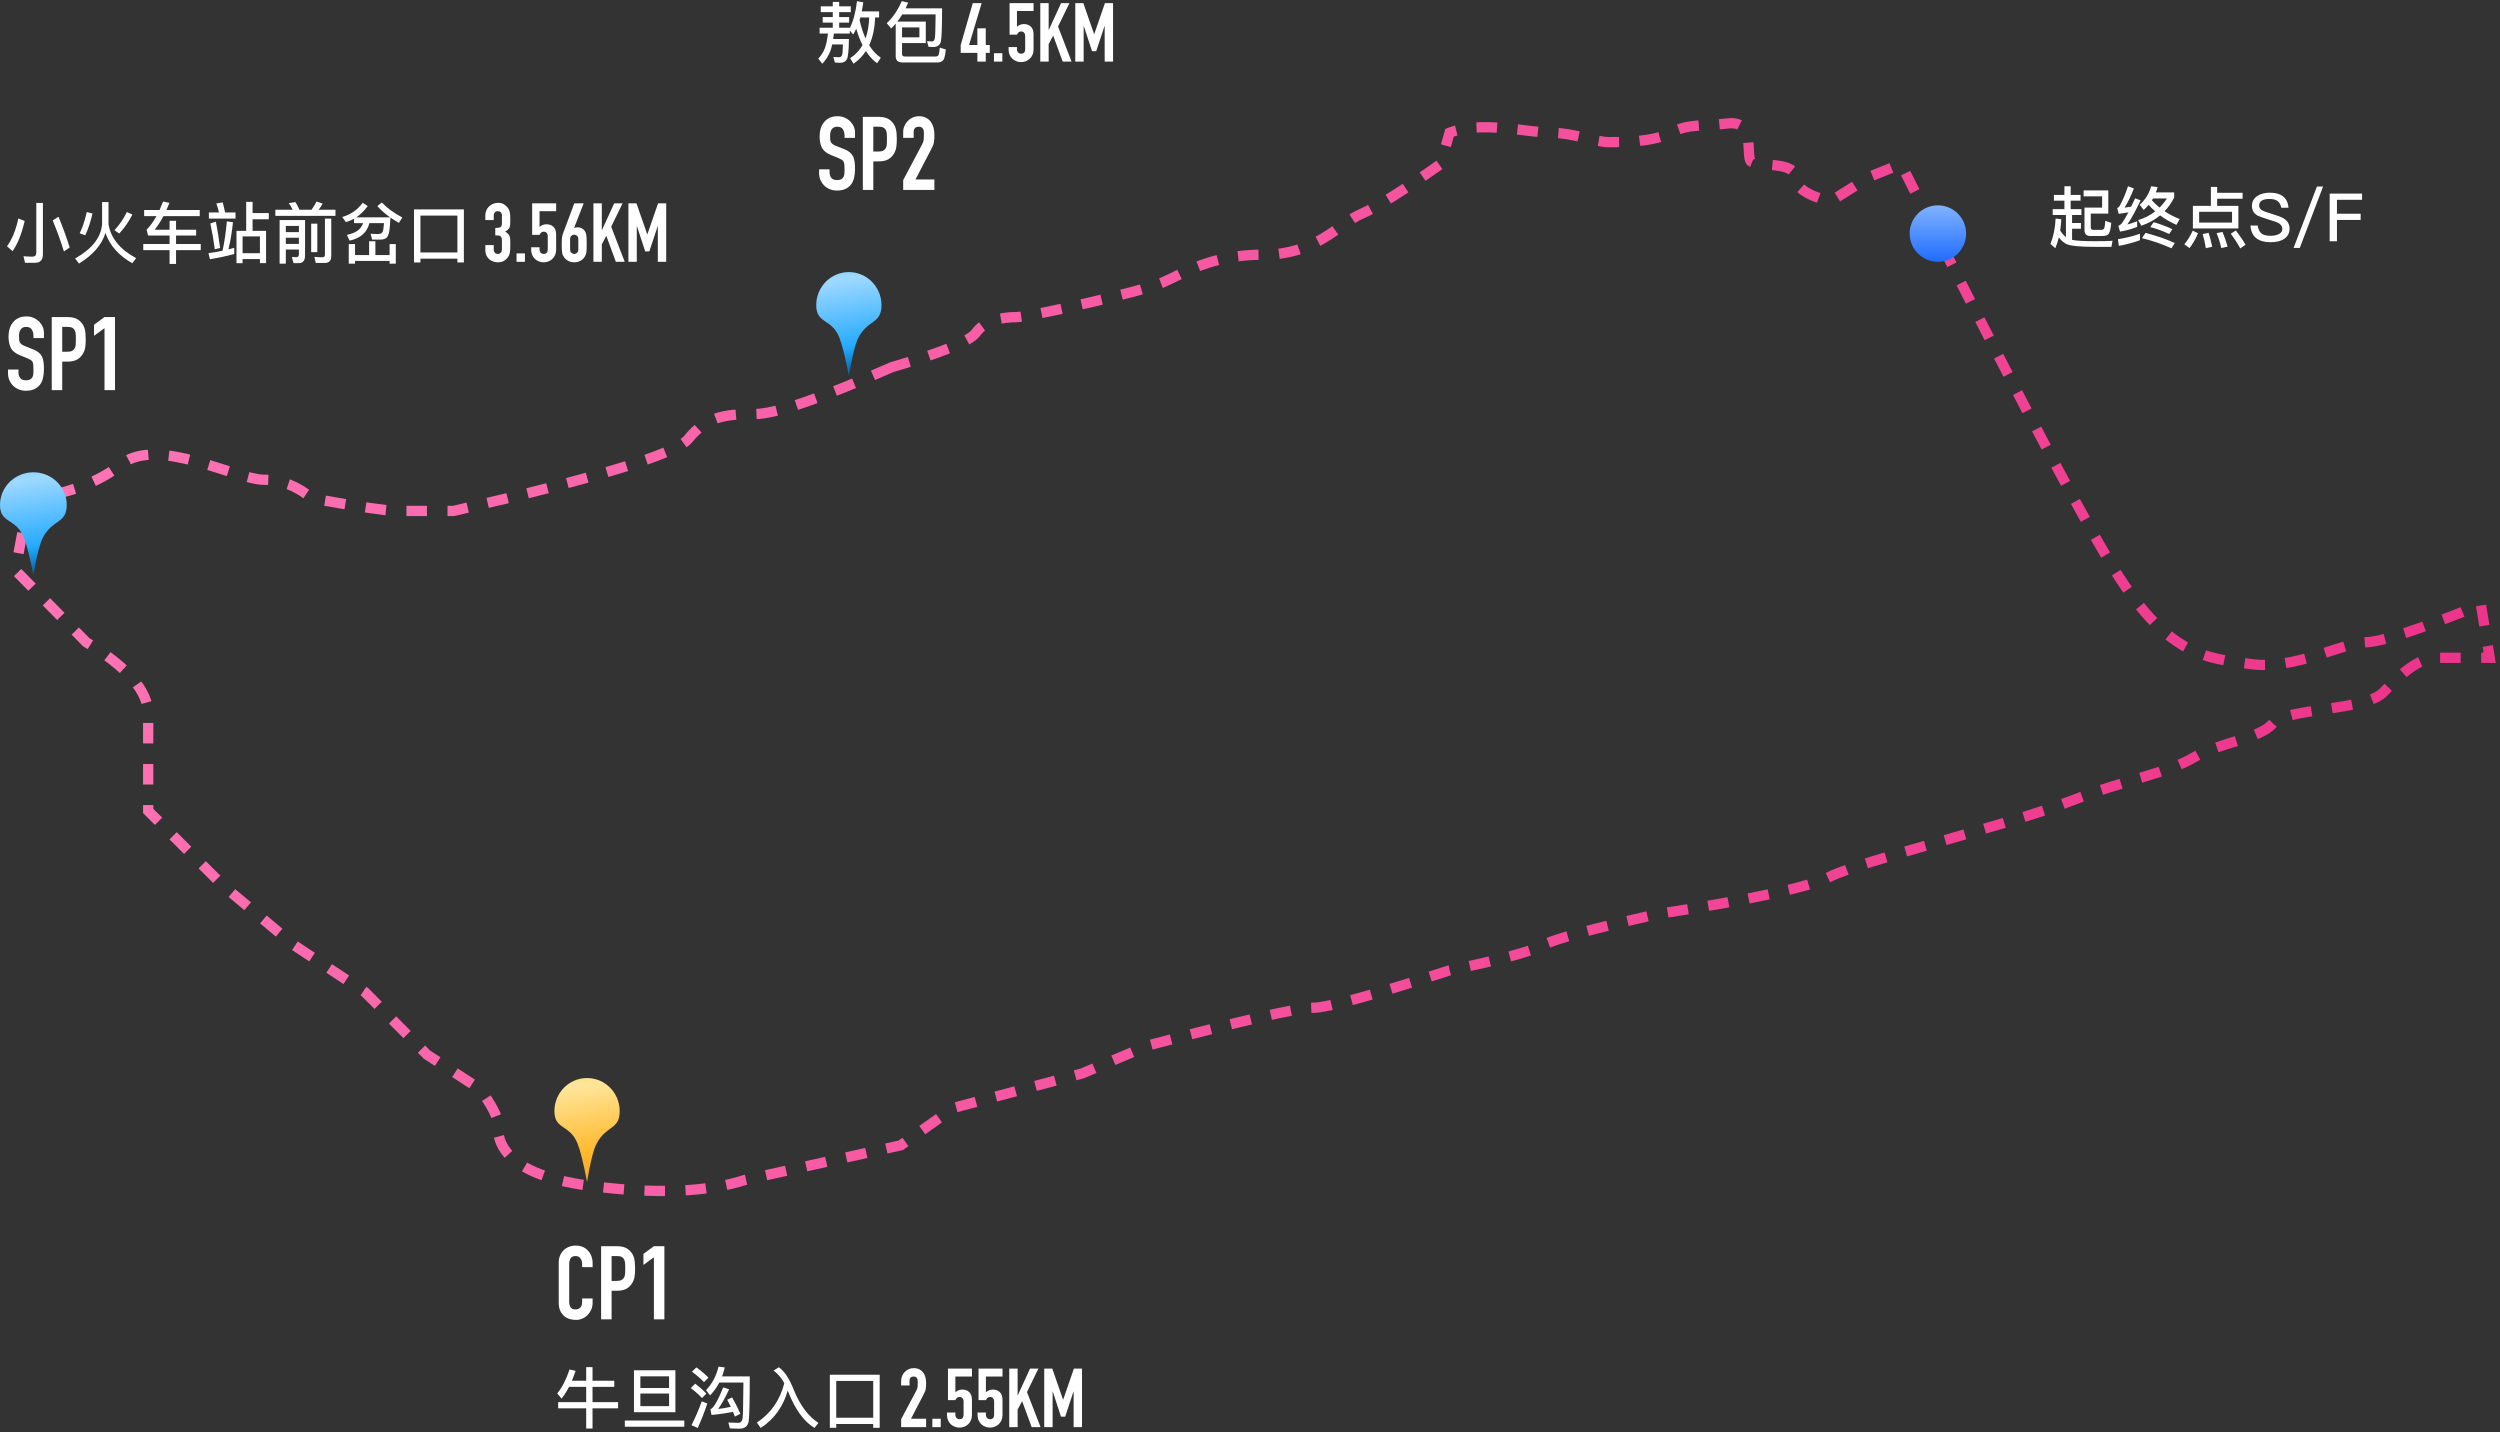 <?xml version="1.0" encoding="UTF-8"?>
<svg width="487px" height="279px" viewBox="0 0 487 279" version="1.1" xmlns="http://www.w3.org/2000/svg" xmlns:xlink="http://www.w3.org/1999/xlink">
    <rect x="0" y="0" width="487" height="279" fill="#333333" stroke="none"/>
    <!-- Generator: Sketch 49.3 (51167) - http://www.bohemiancoding.com/sketch -->
    <title>Group 7</title>
    <desc>Created with Sketch.</desc>
    <defs>
        <linearGradient x1="2.979%" y1="37.561%" x2="100%" y2="50%" id="linearGradient-1">
            <stop stop-color="#FE74B4" offset="0%"></stop>
            <stop stop-color="#EC3389" offset="100%"></stop>
        </linearGradient>
        <linearGradient x1="50%" y1="0%" x2="50%" y2="100%" id="linearGradient-2">
            <stop stop-color="#81B2FF" offset="0%"></stop>
            <stop stop-color="#1F6DFF" offset="100%"></stop>
        </linearGradient>
        <linearGradient x1="38.714%" y1="-10.064%" x2="50%" y2="100%" id="linearGradient-3">
            <stop stop-color="#7ECDFF" offset="0%"></stop>
            <stop stop-color="#9ED9FF" offset="15.407%"></stop>
            <stop stop-color="#25AAFF" offset="75.257%"></stop>
            <stop stop-color="#00609E" offset="100%"></stop>
        </linearGradient>
        <linearGradient x1="38.714%" y1="-10.064%" x2="50%" y2="100%" id="linearGradient-4">
            <stop stop-color="#F9D65F" offset="0%"></stop>
            <stop stop-color="#FFE69B" offset="15.407%"></stop>
            <stop stop-color="#FFB82B" offset="75.257%"></stop>
            <stop stop-color="#F1AD31" offset="100%"></stop>
        </linearGradient>
    </defs>
    <g id="Page-1" stroke="none" stroke-width="1" fill="none" fill-rule="evenodd">
        <g id="Artboard-Copy-6" transform="translate(-670, -1279)">
            <g id="Group-7" transform="translate(670, 1276)">
                <path d="M173.726,74.524 C159.93,80.612 151.02,83.656 146.996,83.656 C140.961,83.656 137.512,84.265 134.063,88.526 C131.763,91.367 116.53,96.035 88.363,102.528 C82.615,102.528 78.878,102.528 77.154,102.528 C75.429,102.528 69.968,101.717 60.771,100.093 C57.897,97.658 54.735,96.441 51.286,96.441 C46.113,96.441 30.592,87.918 23.694,93.397 C19.095,97.049 13.06,99.282 5.587,100.093 L3,114.095 L16.796,128.097 C24.844,132.968 28.868,137.635 28.868,142.099 C28.868,146.564 28.868,152.855 28.868,160.972 L43.526,175.583 L57.322,187.149 L71.118,196.281 L83.19,208.457 L93.537,215.154 C95.836,218.4 96.986,220.633 96.986,221.85 C96.986,223.677 96.123,231.591 115.093,234.026 C127.739,235.649 137.799,235.244 145.272,232.808 L175.451,226.112 L185.798,218.806 L210.803,212.11 L223.737,206.631 C242.132,201.76 252.766,199.325 255.64,199.325 C258.515,199.325 267.425,196.89 282.37,192.02 C292.143,189.99 298.178,188.367 300.478,187.149 C302.777,185.932 310.25,183.903 322.896,181.062 C341.291,178.221 352.5,175.786 356.524,173.756 C362.56,170.712 391.877,163.529 403.086,159.145 C414.295,154.762 422.055,153.666 427.229,150.622 C432.403,147.578 440.163,146.97 442.75,143.926 C445.336,140.882 460.857,141.491 464.306,137.838 C467.755,134.185 471.204,131.141 474.653,131.141 C476.952,131.141 480.401,131.141 485,131.141 L483.275,120.792 C471.204,125.662 463.731,128.097 460.857,128.097 C456.546,128.097 447.061,133.576 438.438,132.359 C429.816,131.141 422.055,131.141 410.846,112.269 C403.373,99.687 389.865,73.915 370.32,34.953 L364.284,37.388 L356.524,42.259 C351.925,41.041 349.626,39.418 349.626,37.388 C349.626,34.344 341.866,35.562 341.004,34.344 C340.141,33.127 341.866,26.43 336.692,27.039 C331.519,27.648 328.932,27.039 325.483,28.865 C322.034,30.692 315.998,30.692 313.411,30.692 C310.825,30.692 306.513,28.865 302.202,28.865 C297.891,28.865 288.406,26.43 282.37,28.865 L280.646,34.953 C273.173,40.229 267.999,43.476 265.125,44.694 C260.814,46.52 256.503,52.608 246.156,52.608 C235.809,52.608 230.635,56.261 226.324,58.087 C222.013,59.913 200.456,64.784 197.869,64.784 C195.283,64.784 191.834,65.392 190.109,67.828 C188.959,69.451 183.499,71.683 173.726,74.524 Z" id="Path-13" stroke="url(#linearGradient-1)" stroke-width="2" stroke-dasharray="4"></path>
                <path d="M411.272,46.412 C411.168,47.478 411.025,48.167 410.817,48.492 C410.622,48.804 410.193,48.973 409.543,48.973 L407.216,48.973 C406.436,48.973 406.059,48.583 406.059,47.816 L406.059,43.435 L409.491,43.435 L409.491,41.251 L405.89,41.251 L405.89,40.094 L410.7,40.094 L410.7,44.605 L407.281,44.605 L407.281,47.335 C407.281,47.621 407.437,47.764 407.749,47.777 L409.335,47.777 C409.647,47.777 409.842,47.647 409.933,47.387 C410.011,47.153 410.063,46.698 410.102,46.022 L411.272,46.412 Z M400.43,45.567 L401.535,45.697 C401.509,46.464 401.431,47.205 401.327,47.907 C401.665,48.453 402.029,48.869 402.445,49.181 L402.445,44.878 L399.871,44.878 L399.871,43.734 L402.146,43.734 L402.146,42.096 L400.105,42.096 L400.105,40.978 L402.146,40.978 L402.146,39.288 L403.368,39.288 L403.368,40.978 L405.292,40.978 L405.292,42.096 L403.368,42.096 L403.368,43.734 L405.461,43.734 L405.461,44.878 L403.641,44.878 L403.641,46.438 L405.37,46.438 L405.37,47.556 L403.641,47.556 L403.641,49.727 C404.473,49.896 405.942,49.987 408.074,49.987 C409.608,49.987 410.765,49.961 411.519,49.909 L411.311,51.092 L408.347,51.092 C405.292,51.092 403.381,50.91 402.614,50.572 C402.029,50.299 401.509,49.857 401.067,49.233 C400.885,49.987 400.651,50.689 400.378,51.352 L399.429,50.52 C400.027,49.038 400.352,47.387 400.43,45.567 Z M416.862,48.531 L416.862,49.792 C415.653,50.234 414.288,50.611 412.754,50.897 L412.572,49.597 C414.21,49.337 415.64,48.973 416.862,48.531 Z M414.535,39.275 L415.679,39.717 C415.081,41.251 414.483,42.486 413.859,43.448 C414.301,43.396 414.73,43.331 415.159,43.253 C415.393,42.746 415.653,42.2 415.913,41.628 L416.992,42.031 C415.952,44.189 415.094,45.762 414.392,46.737 C415.029,46.568 415.666,46.36 416.316,46.1 L416.316,47.205 C415.133,47.647 414.015,47.959 412.975,48.115 L412.65,46.997 C412.858,46.906 413.04,46.789 413.196,46.646 C413.573,46.204 414.041,45.45 414.613,44.371 C414.002,44.462 413.378,44.553 412.728,44.657 L412.429,43.539 C412.624,43.461 412.793,43.318 412.936,43.084 C413.547,41.94 414.08,40.679 414.535,39.275 Z M419.527,46.282 C420.853,46.659 422.062,47.114 423.167,47.647 L422.556,48.583 C421.36,48.011 420.138,47.569 418.877,47.231 L419.527,46.282 Z M417.954,48.362 C420.034,48.908 421.932,49.558 423.648,50.338 L422.998,51.365 C421.139,50.533 419.228,49.87 417.252,49.389 L417.954,48.362 Z M419.046,39.288 L420.294,39.444 C420.19,39.808 420.086,40.159 419.956,40.484 L423.531,40.484 L423.531,41.485 C423.011,42.499 422.387,43.396 421.659,44.15 C422.543,44.735 423.531,45.242 424.61,45.684 L423.96,46.802 C422.79,46.282 421.737,45.671 420.788,44.956 C419.735,45.827 418.513,46.503 417.122,46.971 L416.511,45.879 C417.759,45.489 418.877,44.93 419.839,44.176 C419.371,43.76 418.942,43.344 418.552,42.902 C418.253,43.253 417.928,43.591 417.59,43.903 L416.81,42.889 C417.902,41.901 418.656,40.705 419.046,39.288 Z M420.684,43.435 C421.217,42.902 421.698,42.317 422.114,41.667 L419.397,41.667 C419.319,41.784 419.254,41.901 419.189,42.018 C419.631,42.525 420.138,42.993 420.684,43.435 Z M430.681,39.418 L431.903,39.418 L431.903,40.562 L436.856,40.562 L436.856,41.719 L431.903,41.719 L431.903,43.097 L436.037,43.097 L436.037,47.504 L427.171,47.504 L427.171,43.097 L430.681,43.097 L430.681,39.418 Z M434.802,46.36 L434.802,44.254 L428.393,44.254 L428.393,46.36 L434.802,46.36 Z M427.145,47.933 L428.172,48.44 C427.704,49.558 427.145,50.52 426.521,51.326 L425.507,50.585 C426.131,49.844 426.677,48.96 427.145,47.933 Z M430.239,48.349 C430.499,49.181 430.733,50.091 430.941,51.066 L429.693,51.352 C429.537,50.312 429.329,49.389 429.082,48.596 L430.239,48.349 Z M432.943,48.18 C433.32,49.064 433.645,50.013 433.931,51.04 L432.709,51.326 C432.462,50.234 432.15,49.259 431.786,48.414 L432.943,48.18 Z M435.543,47.894 C436.362,48.96 436.986,49.883 437.428,50.676 L436.401,51.391 C435.946,50.533 435.335,49.571 434.555,48.531 L435.543,47.894 Z M442.16,40.536 C443.239,40.536 444.084,40.757 444.695,41.225 C445.345,41.706 445.709,42.447 445.8,43.461 L444.396,43.461 C444.266,42.863 444.032,42.421 443.668,42.161 C443.304,41.888 442.784,41.758 442.082,41.758 C441.471,41.758 441.003,41.849 440.678,42.031 C440.275,42.239 440.08,42.577 440.08,43.045 C440.08,43.461 440.301,43.786 440.769,44.033 C440.977,44.15 441.51,44.345 442.381,44.605 C443.629,44.995 444.448,45.294 444.812,45.515 C445.605,45.996 446.008,46.659 446.008,47.517 C446.008,48.349 445.683,48.999 445.033,49.48 C444.383,49.948 443.473,50.182 442.303,50.182 C441.172,50.182 440.288,49.948 439.651,49.506 C438.884,48.96 438.468,48.102 438.39,46.932 L439.794,46.932 C439.898,47.66 440.158,48.193 440.574,48.505 C440.951,48.791 441.523,48.934 442.303,48.934 C443.005,48.934 443.564,48.804 443.98,48.57 C444.396,48.336 444.604,48.011 444.604,47.595 C444.604,47.075 444.305,46.672 443.72,46.373 C443.512,46.269 442.901,46.061 441.874,45.749 C440.73,45.385 440.028,45.138 439.742,44.982 C439.027,44.553 438.676,43.929 438.676,43.123 C438.676,42.304 439.014,41.667 439.703,41.199 C440.353,40.757 441.172,40.536 442.16,40.536 Z M451.338,39.34 L452.534,39.34 L447.997,51.3 L446.788,51.3 L451.338,39.34 Z M453.821,40.718 L460.126,40.718 L460.126,41.927 L455.238,41.927 L455.238,44.631 L459.853,44.631 L459.853,45.84 L455.238,45.84 L455.238,50 L453.821,50 L453.821,40.718 Z" id="起终点S/F" fill="#FFFFFF"></path>
                <circle id="Oval-11" fill="url(#linearGradient-2)" cx="377.5" cy="48.5" r="5.5"></circle>
                <g id="01-copy-7" transform="translate(0, 95)" fill="url(#linearGradient-3)">
                    <path d="M6.5,20 C7.137,16.246 7.779,13.777 8.426,12.593 C10.323,9.117 13,10 13,6.374 C13,2.854 10.09,0 6.5,0 C2.91,0 1.40101848e-16,2.854 0,6.374 C0,10 3.064,8.889 4.596,12.593 C5.165,13.969 5.8,16.438 6.5,20 Z" id="Oval-9-Copy-2"></path>
                </g>
                <g id="01-copy-3" transform="translate(108, 213)">
                    <path d="M6.357,20.227 C6.98,16.431 7.608,13.934 8.241,12.736 C10.097,9.221 12.714,10.114 12.714,6.446 C12.714,2.886 9.868,0 6.357,0 C2.846,0 1.37022687e-16,2.886 0,6.446 C0,10.114 2.997,8.99 4.495,12.736 C5.052,14.128 5.673,16.625 6.357,20.227 Z" id="Oval-9-Copy-2" fill="url(#linearGradient-4)"></path>
                    <path d="M7.44,42.94 L7.44,43.82 C7.44,44.26 7.357,44.677 7.19,45.07 C7.023,45.463 6.793,45.813 6.5,46.12 C6.207,46.427 5.863,46.67 5.47,46.85 C5.077,47.03 4.653,47.12 4.2,47.12 C3.813,47.12 3.42,47.067 3.02,46.96 C2.62,46.853 2.26,46.667 1.94,46.4 C1.62,46.133 1.357,45.79 1.15,45.37 C0.943,44.95 0.84,44.413 0.84,43.76 L0.84,35.92 C0.84,35.453 0.92,35.02 1.08,34.62 C1.24,34.22 1.467,33.873 1.76,33.58 C2.053,33.287 2.403,33.057 2.81,32.89 C3.217,32.723 3.667,32.64 4.16,32.64 C5.12,32.64 5.9,32.953 6.5,33.58 C6.793,33.887 7.023,34.25 7.19,34.67 C7.357,35.09 7.44,35.547 7.44,36.04 L7.44,36.84 L5.4,36.84 L5.4,36.16 C5.4,35.76 5.287,35.413 5.06,35.12 C4.833,34.827 4.527,34.68 4.14,34.68 C3.633,34.68 3.297,34.837 3.13,35.15 C2.963,35.463 2.88,35.86 2.88,36.34 L2.88,43.62 C2.88,44.033 2.97,44.38 3.15,44.66 C3.33,44.94 3.653,45.08 4.12,45.08 C4.253,45.08 4.397,45.057 4.55,45.01 C4.703,44.963 4.847,44.887 4.98,44.78 C5.1,44.673 5.2,44.527 5.28,44.34 C5.36,44.153 5.4,43.92 5.4,43.64 L5.4,42.94 L7.44,42.94 Z M9.1,47 L9.1,32.76 L12.16,32.76 C12.72,32.76 13.213,32.833 13.64,32.98 C14.067,33.127 14.453,33.387 14.8,33.76 C15.147,34.133 15.387,34.57 15.52,35.07 C15.653,35.57 15.72,36.247 15.72,37.1 C15.72,37.74 15.683,38.28 15.61,38.72 C15.537,39.16 15.38,39.573 15.14,39.96 C14.86,40.427 14.487,40.79 14.02,41.05 C13.553,41.31 12.94,41.44 12.18,41.44 L11.14,41.44 L11.14,47 L9.1,47 Z M11.14,34.68 L11.14,39.52 L12.12,39.52 C12.533,39.52 12.853,39.46 13.08,39.34 C13.307,39.22 13.473,39.053 13.58,38.84 C13.687,38.64 13.75,38.393 13.77,38.1 C13.79,37.807 13.8,37.48 13.8,37.12 C13.8,36.787 13.793,36.47 13.78,36.17 C13.767,35.87 13.707,35.607 13.6,35.38 C13.493,35.153 13.333,34.98 13.12,34.86 C12.907,34.74 12.6,34.68 12.2,34.68 L11.14,34.68 Z M19.38,47 L19.38,34.92 L17.34,36.42 L17.34,34.26 L19.38,32.76 L21.42,32.76 L21.42,47 L19.38,47 Z" id="CP1" fill="#FFFFFF"></path>
                    <path d="M67.544,68 L67.544,66.464 L70.488,60.912 C70.637,60.635 70.723,60.392 70.744,60.184 C70.765,59.976 70.776,59.717 70.776,59.408 C70.776,59.269 70.773,59.123 70.768,58.968 C70.763,58.813 70.733,58.677 70.68,58.56 C70.627,58.443 70.547,58.344 70.44,58.264 C70.333,58.184 70.179,58.144 69.976,58.144 C69.731,58.144 69.536,58.213 69.392,58.352 C69.248,58.491 69.176,58.693 69.176,58.96 L69.176,59.888 L67.544,59.888 L67.544,58.992 C67.544,58.651 67.608,58.331 67.736,58.032 C67.864,57.733 68.04,57.472 68.264,57.248 C68.477,57.024 68.733,56.845 69.032,56.712 C69.331,56.579 69.651,56.512 69.992,56.512 C70.419,56.512 70.784,56.589 71.088,56.744 C71.392,56.899 71.645,57.109 71.848,57.376 C72.04,57.643 72.181,57.947 72.272,58.288 C72.363,58.629 72.408,58.992 72.408,59.376 C72.408,59.653 72.403,59.885 72.392,60.072 C72.381,60.259 72.36,60.437 72.328,60.608 C72.296,60.779 72.243,60.949 72.168,61.12 C72.093,61.291 71.992,61.499 71.864,61.744 L69.464,66.368 L72.408,66.368 L72.408,68 L67.544,68 Z M73.624,68 L73.624,66.368 L75.256,66.368 L75.256,68 L73.624,68 Z M81.336,56.608 L81.336,58.144 L78.104,58.144 L78.104,61.216 C78.253,61.067 78.445,60.941 78.68,60.84 C78.915,60.739 79.176,60.688 79.464,60.688 C80.019,60.688 80.469,60.856 80.816,61.192 C81.163,61.528 81.336,62.032 81.336,62.704 L81.336,65.648 C81.336,66.032 81.269,66.373 81.136,66.672 C81.003,66.971 80.824,67.227 80.6,67.44 C80.376,67.653 80.117,67.816 79.824,67.928 C79.531,68.04 79.224,68.096 78.904,68.096 C78.584,68.096 78.277,68.04 77.984,67.928 C77.691,67.816 77.432,67.653 77.208,67.44 C76.984,67.227 76.805,66.971 76.672,66.672 C76.539,66.373 76.472,66.032 76.472,65.648 L76.472,65.168 L78.104,65.168 L78.104,65.584 C78.104,65.861 78.181,66.077 78.336,66.232 C78.491,66.387 78.691,66.464 78.936,66.464 C79.181,66.464 79.371,66.389 79.504,66.24 C79.637,66.091 79.704,65.883 79.704,65.616 L79.704,62.944 C79.704,62.72 79.632,62.528 79.488,62.368 C79.344,62.208 79.16,62.128 78.936,62.128 C78.797,62.128 78.68,62.152 78.584,62.2 C78.488,62.248 78.408,62.304 78.344,62.368 C78.28,62.432 78.232,62.501 78.2,62.576 C78.147,62.672 78.115,62.731 78.104,62.752 L76.664,62.752 L76.664,56.608 L81.336,56.608 Z M87.288,56.608 L87.288,58.144 L84.056,58.144 L84.056,61.216 C84.205,61.067 84.397,60.941 84.632,60.84 C84.867,60.739 85.128,60.688 85.416,60.688 C85.971,60.688 86.421,60.856 86.768,61.192 C87.115,61.528 87.288,62.032 87.288,62.704 L87.288,65.648 C87.288,66.032 87.221,66.373 87.088,66.672 C86.955,66.971 86.776,67.227 86.552,67.44 C86.328,67.653 86.069,67.816 85.776,67.928 C85.483,68.04 85.176,68.096 84.856,68.096 C84.536,68.096 84.229,68.04 83.936,67.928 C83.643,67.816 83.384,67.653 83.16,67.44 C82.936,67.227 82.757,66.971 82.624,66.672 C82.491,66.373 82.424,66.032 82.424,65.648 L82.424,65.168 L84.056,65.168 L84.056,65.584 C84.056,65.861 84.133,66.077 84.288,66.232 C84.443,66.387 84.643,66.464 84.888,66.464 C85.133,66.464 85.323,66.389 85.456,66.24 C85.589,66.091 85.656,65.883 85.656,65.616 L85.656,62.944 C85.656,62.72 85.584,62.528 85.44,62.368 C85.296,62.208 85.112,62.128 84.888,62.128 C84.749,62.128 84.632,62.152 84.536,62.2 C84.44,62.248 84.36,62.304 84.296,62.368 C84.232,62.432 84.184,62.501 84.152,62.576 C84.099,62.672 84.067,62.731 84.056,62.752 L82.616,62.752 L82.616,56.608 L87.288,56.608 Z M88.6,68 L88.6,56.608 L90.232,56.608 L90.232,61.808 L90.264,61.808 L92.648,56.608 L94.28,56.608 L92.056,61.168 L94.696,68 L92.968,68 L91.112,62.944 L90.232,64.592 L90.232,68 L88.6,68 Z M95.416,68 L95.416,56.608 L96.984,56.608 L99.08,62.64 L99.112,62.64 L101.192,56.608 L102.776,56.608 L102.776,68 L101.144,68 L101.144,61.072 L101.112,61.072 L99.496,65.968 L98.68,65.968 L97.08,61.072 L97.048,61.072 L97.048,68 L95.416,68 Z" id="2.55KM" fill="#FFFFFF"></path>
                    <path d="M2.847,60.162 C2.405,61.02 1.911,61.787 1.391,62.45 L0.546,61.436 C1.482,60.318 2.275,58.771 2.951,56.769 L4.121,57.042 C3.887,57.731 3.653,58.368 3.406,58.966 L6.188,58.966 L6.188,56.314 L7.423,56.314 L7.423,58.966 L11.661,58.966 L11.661,60.162 L7.423,60.162 L7.423,63.139 L12.402,63.139 L12.402,64.348 L7.423,64.348 L7.423,68.274 L6.188,68.274 L6.188,64.348 L0.728,64.348 L0.728,63.139 L6.188,63.139 L6.188,60.162 L2.847,60.162 Z M15.496,56.925 L23.569,56.925 L23.569,65.102 L15.496,65.102 L15.496,56.925 Z M22.334,63.919 L22.334,61.462 L16.744,61.462 L16.744,63.919 L22.334,63.919 Z M16.744,60.383 L22.334,60.383 L22.334,58.108 L16.744,58.108 L16.744,60.383 Z M13.715,66.714 L25.298,66.714 L25.298,67.923 L13.715,67.923 L13.715,66.714 Z M27.651,56.366 C28.587,57.042 29.367,57.705 30.004,58.368 L29.133,59.239 C28.574,58.615 27.794,57.939 26.793,57.211 L27.651,56.366 Z M27.43,59.551 C28.288,60.188 29.016,60.838 29.601,61.488 L28.743,62.346 C28.223,61.748 27.495,61.098 26.559,60.396 L27.43,59.551 Z M28.704,62.983 L29.783,63.399 C29.224,65.089 28.6,66.675 27.924,68.17 L26.702,67.624 C27.469,66.116 28.132,64.569 28.704,62.983 Z M38.051,58.121 C38.051,62.801 37.986,65.7 37.856,66.792 C37.713,67.806 37.089,68.313 35.984,68.313 C35.62,68.313 35.022,68.287 34.177,68.248 L33.878,67.104 C34.606,67.143 35.23,67.169 35.776,67.169 C36.296,67.169 36.582,66.857 36.66,66.233 C36.738,65.557 36.79,63.243 36.816,59.317 L32.123,59.317 C31.629,60.253 31.031,61.085 30.316,61.826 L29.536,60.799 C30.732,59.551 31.538,58.03 31.967,56.223 L33.189,56.379 C33.046,56.977 32.864,57.562 32.656,58.121 L38.051,58.121 Z M34.619,62.216 C35.178,63.191 35.711,64.257 36.231,65.401 L35.152,65.947 C35.022,65.622 34.905,65.31 34.788,65.024 C33.527,65.284 32.136,65.492 30.602,65.635 L30.394,64.53 C30.992,64.309 31.824,62.879 32.89,60.253 L34.034,60.643 C33.332,62.164 32.63,63.438 31.902,64.465 C32.76,64.374 33.579,64.231 34.359,64.049 C34.125,63.555 33.891,63.087 33.657,62.671 L34.619,62.216 Z M44.785,59.447 C44.213,58.394 43.511,57.575 42.692,56.99 L43.719,56.34 C44.811,57.107 45.773,58.563 46.618,60.721 C47.853,63.763 49.452,65.908 51.428,67.182 L50.661,68.157 C48.62,66.935 46.917,64.595 45.539,61.124 C45.5,61.033 45.474,60.955 45.448,60.877 C44.564,64.023 42.809,66.454 40.183,68.17 L39.442,67.117 C42.146,65.336 43.927,62.775 44.785,59.447 Z M63.362,57.796 L63.362,68.131 L62.101,68.131 L62.101,67.39 L54.899,67.39 L54.899,68.131 L53.651,68.131 L53.651,57.796 L63.362,57.796 Z M54.899,66.181 L62.101,66.181 L62.101,59.005 L54.899,59.005 L54.899,66.181 Z" id="牛旦沟入口" fill="#FFFFFF"></path>
                </g>
                <g id="01-copy-6" transform="translate(1, 0)">
                    <path d="M164.357,76.227 C164.98,72.431 165.608,69.934 166.241,68.736 C168.097,65.221 170.714,66.114 170.714,62.446 C170.714,58.886 167.868,56 164.357,56 C160.846,56 158,58.886 158,62.446 C158,66.114 160.997,64.99 162.495,68.736 C163.052,70.128 163.673,72.625 164.357,76.227 Z" id="Oval-9-Copy-2" fill="url(#linearGradient-3)"></path>
                    <path d="M165.56,29.86 L163.52,29.86 L163.52,29.4 C163.52,28.933 163.41,28.53 163.19,28.19 C162.97,27.85 162.6,27.68 162.08,27.68 C161.8,27.68 161.573,27.733 161.4,27.84 C161.227,27.947 161.087,28.08 160.98,28.24 C160.873,28.413 160.8,28.61 160.76,28.83 C160.72,29.05 160.7,29.28 160.7,29.52 C160.7,29.8 160.71,30.033 160.73,30.22 C160.75,30.407 160.8,30.573 160.88,30.72 C160.96,30.867 161.077,30.993 161.23,31.1 C161.383,31.207 161.593,31.313 161.86,31.42 L163.42,32.04 C163.873,32.213 164.24,32.417 164.52,32.65 C164.8,32.883 165.02,33.153 165.18,33.46 C165.327,33.78 165.427,34.143 165.48,34.55 C165.533,34.957 165.56,35.42 165.56,35.94 C165.56,36.54 165.5,37.097 165.38,37.61 C165.26,38.123 165.067,38.56 164.8,38.92 C164.52,39.293 164.153,39.587 163.7,39.8 C163.247,40.013 162.693,40.12 162.04,40.12 C161.547,40.12 161.087,40.033 160.66,39.86 C160.233,39.687 159.867,39.447 159.56,39.14 C159.253,38.833 159.01,38.477 158.83,38.07 C158.65,37.663 158.56,37.22 158.56,36.74 L158.56,35.98 L160.6,35.98 L160.6,36.62 C160.6,36.993 160.71,37.33 160.93,37.63 C161.15,37.93 161.52,38.08 162.04,38.08 C162.387,38.08 162.657,38.03 162.85,37.93 C163.043,37.83 163.193,37.687 163.3,37.5 C163.407,37.313 163.47,37.09 163.49,36.83 C163.51,36.57 163.52,36.28 163.52,35.96 C163.52,35.587 163.507,35.28 163.48,35.04 C163.453,34.8 163.4,34.607 163.32,34.46 C163.227,34.313 163.103,34.193 162.95,34.1 C162.797,34.007 162.593,33.907 162.34,33.8 L160.88,33.2 C160,32.84 159.41,32.363 159.11,31.77 C158.81,31.177 158.66,30.433 158.66,29.54 C158.66,29.007 158.733,28.5 158.88,28.02 C159.027,27.54 159.247,27.127 159.54,26.78 C159.82,26.433 160.177,26.157 160.61,25.95 C161.043,25.743 161.56,25.64 162.16,25.64 C162.667,25.64 163.13,25.733 163.55,25.92 C163.97,26.107 164.333,26.353 164.64,26.66 C165.253,27.3 165.56,28.033 165.56,28.86 L165.56,29.86 Z M167.08,40 L167.08,25.76 L170.14,25.76 C170.7,25.76 171.193,25.833 171.62,25.98 C172.047,26.127 172.433,26.387 172.78,26.76 C173.127,27.133 173.367,27.57 173.5,28.07 C173.633,28.57 173.7,29.247 173.7,30.1 C173.7,30.74 173.663,31.28 173.59,31.72 C173.517,32.16 173.36,32.573 173.12,32.96 C172.84,33.427 172.467,33.79 172,34.05 C171.533,34.31 170.92,34.44 170.16,34.44 L169.12,34.44 L169.12,40 L167.08,40 Z M169.12,27.68 L169.12,32.52 L170.1,32.52 C170.513,32.52 170.833,32.46 171.06,32.34 C171.287,32.22 171.453,32.053 171.56,31.84 C171.667,31.64 171.73,31.393 171.75,31.1 C171.77,30.807 171.78,30.48 171.78,30.12 C171.78,29.787 171.773,29.47 171.76,29.17 C171.747,28.87 171.687,28.607 171.58,28.38 C171.473,28.153 171.313,27.98 171.1,27.86 C170.887,27.74 170.58,27.68 170.18,27.68 L169.12,27.68 Z M174.94,40 L174.94,38.08 L178.62,31.14 C178.807,30.793 178.913,30.49 178.94,30.23 C178.967,29.97 178.98,29.647 178.98,29.26 C178.98,29.087 178.977,28.903 178.97,28.71 C178.963,28.517 178.927,28.347 178.86,28.2 C178.793,28.053 178.693,27.93 178.56,27.83 C178.427,27.73 178.233,27.68 177.98,27.68 C177.673,27.68 177.43,27.767 177.25,27.94 C177.07,28.113 176.98,28.367 176.98,28.7 L176.98,29.86 L174.94,29.86 L174.94,28.74 C174.94,28.313 175.02,27.913 175.18,27.54 C175.34,27.167 175.56,26.84 175.84,26.56 C176.107,26.28 176.427,26.057 176.8,25.89 C177.173,25.723 177.573,25.64 178,25.64 C178.533,25.64 178.99,25.737 179.37,25.93 C179.75,26.123 180.067,26.387 180.32,26.72 C180.56,27.053 180.737,27.433 180.85,27.86 C180.963,28.287 181.02,28.74 181.02,29.22 C181.02,29.567 181.013,29.857 181,30.09 C180.987,30.323 180.96,30.547 180.92,30.76 C180.88,30.973 180.813,31.187 180.72,31.4 C180.627,31.613 180.5,31.873 180.34,32.18 L177.34,37.96 L181.02,37.96 L181.02,40 L174.94,40 Z" id="SP2" fill="#FFFFFF"></path>
                    <path d="M189.392,15 L189.392,13.304 L186.144,13.304 L186.144,11.768 L188.496,3.608 L190.224,3.608 L187.776,11.768 L189.392,11.768 L189.392,8.52 L191.024,8.52 L191.024,11.768 L191.808,11.768 L191.808,13.304 L191.024,13.304 L191.024,15 L189.392,15 Z M192.624,15 L192.624,13.368 L194.256,13.368 L194.256,15 L192.624,15 Z M200.336,3.608 L200.336,5.144 L197.104,5.144 L197.104,8.216 C197.253,8.067 197.445,7.941 197.68,7.84 C197.915,7.739 198.176,7.688 198.464,7.688 C199.019,7.688 199.469,7.856 199.816,8.192 C200.163,8.528 200.336,9.032 200.336,9.704 L200.336,12.648 C200.336,13.032 200.269,13.373 200.136,13.672 C200.003,13.971 199.824,14.227 199.6,14.44 C199.376,14.653 199.117,14.816 198.824,14.928 C198.531,15.04 198.224,15.096 197.904,15.096 C197.584,15.096 197.277,15.04 196.984,14.928 C196.691,14.816 196.432,14.653 196.208,14.44 C195.984,14.227 195.805,13.971 195.672,13.672 C195.539,13.373 195.472,13.032 195.472,12.648 L195.472,12.168 L197.104,12.168 L197.104,12.584 C197.104,12.861 197.181,13.077 197.336,13.232 C197.491,13.387 197.691,13.464 197.936,13.464 C198.181,13.464 198.371,13.389 198.504,13.24 C198.637,13.091 198.704,12.883 198.704,12.616 L198.704,9.944 C198.704,9.72 198.632,9.528 198.488,9.368 C198.344,9.208 198.16,9.128 197.936,9.128 C197.797,9.128 197.68,9.152 197.584,9.2 C197.488,9.248 197.408,9.304 197.344,9.368 C197.28,9.432 197.232,9.501 197.2,9.576 C197.147,9.672 197.115,9.731 197.104,9.752 L195.664,9.752 L195.664,3.608 L200.336,3.608 Z M201.648,15 L201.648,3.608 L203.28,3.608 L203.28,8.808 L203.312,8.808 L205.696,3.608 L207.328,3.608 L205.104,8.168 L207.744,15 L206.016,15 L204.16,9.944 L203.28,11.592 L203.28,15 L201.648,15 Z M208.464,15 L208.464,3.608 L210.032,3.608 L212.128,9.64 L212.16,9.64 L214.24,3.608 L215.824,3.608 L215.824,15 L214.192,15 L214.192,8.072 L214.16,8.072 L212.544,12.968 L211.728,12.968 L210.128,8.072 L210.096,8.072 L210.096,15 L208.464,15 Z" id="4.5KM" fill="#FFFFFF"></path>
                    <path d="M161.224,3.379 L162.472,3.379 L162.472,4.237 L164.734,4.237 L164.734,5.368 L162.472,5.368 L162.472,6.33 L164.409,6.33 L164.409,7.409 L162.472,7.409 L162.472,8.397 L164.539,8.397 L164.539,8.488 C165.215,7.136 165.683,5.394 165.943,3.236 L167.165,3.444 C167.087,4.068 166.983,4.666 166.866,5.225 L170.246,5.225 L170.246,6.408 L169.466,6.408 C169.401,8.514 169.011,10.308 168.309,11.803 C168.946,12.843 169.7,13.649 170.584,14.247 L169.856,15.313 C169.024,14.715 168.309,13.935 167.685,12.947 C167.035,13.922 166.229,14.741 165.267,15.417 L164.604,14.338 C165.618,13.688 166.424,12.83 167.022,11.79 C166.554,10.854 166.138,9.788 165.8,8.605 C165.605,9.008 165.397,9.385 165.189,9.723 L164.539,8.93 L164.539,9.528 L161.445,9.528 C161.393,9.905 161.354,10.256 161.302,10.594 L164.37,10.594 C164.344,12.804 164.214,14.13 163.967,14.572 C163.707,15.014 163.265,15.235 162.641,15.235 C162.368,15.235 162.03,15.209 161.64,15.183 L161.341,14.091 L162.381,14.156 C162.719,14.143 162.94,14 163.031,13.74 C163.122,13.48 163.174,12.778 163.2,11.66 L161.107,11.66 C161.003,12.128 160.886,12.544 160.769,12.895 C160.405,13.831 159.885,14.676 159.183,15.43 L158.403,14.429 C158.975,13.805 159.417,13.103 159.703,12.349 C159.95,11.634 160.145,10.698 160.288,9.528 L158.663,9.528 L158.663,8.397 L161.224,8.397 L161.224,7.409 L159.261,7.409 L159.261,6.33 L161.224,6.33 L161.224,5.368 L158.884,5.368 L158.884,4.237 L161.224,4.237 L161.224,3.379 Z M166.593,6.408 C166.541,6.564 166.502,6.733 166.45,6.889 C166.749,8.254 167.139,9.45 167.607,10.49 C168.036,9.294 168.27,7.942 168.322,6.408 L166.593,6.408 Z M179.346,7.214 L179.346,11.387 L174.718,11.387 L174.718,13.506 C174.718,13.844 174.913,14.013 175.316,14.013 L181.296,14.013 C181.569,13.987 181.751,13.883 181.855,13.675 C181.933,13.506 181.998,13.038 182.076,12.271 L183.246,12.648 C183.168,13.428 183.064,13.987 182.947,14.325 C182.765,14.858 182.336,15.144 181.686,15.17 L174.809,15.17 C173.925,15.17 173.483,14.767 173.483,13.987 L173.483,7.604 C173.197,7.942 172.898,8.267 172.599,8.553 L171.741,7.513 C172.885,6.473 173.86,5.043 174.666,3.223 L175.914,3.509 C175.745,3.899 175.576,4.263 175.407,4.627 L182.518,4.627 C182.518,8.033 182.44,10.139 182.31,10.945 C182.18,11.751 181.647,12.167 180.698,12.167 C180.542,12.167 180.269,12.141 179.879,12.115 L179.58,11.01 C179.944,11.049 180.256,11.075 180.516,11.075 C180.854,11.075 181.062,10.841 181.114,10.399 C181.192,9.931 181.231,8.41 181.257,5.81 L174.757,5.81 C174.445,6.317 174.133,6.785 173.795,7.214 L179.346,7.214 Z M174.718,10.269 L178.098,10.269 L178.098,8.332 L174.718,8.332 L174.718,10.269 Z" id="敖包" fill="#FFFFFF"></path>
                    <path d="M7.56,68.86 L5.52,68.86 L5.52,68.4 C5.52,67.933 5.41,67.53 5.19,67.19 C4.97,66.85 4.6,66.68 4.08,66.68 C3.8,66.68 3.573,66.733 3.4,66.84 C3.227,66.947 3.087,67.08 2.98,67.24 C2.873,67.413 2.8,67.61 2.76,67.83 C2.72,68.05 2.7,68.28 2.7,68.52 C2.7,68.8 2.71,69.033 2.73,69.22 C2.75,69.407 2.8,69.573 2.88,69.72 C2.96,69.867 3.077,69.993 3.23,70.1 C3.383,70.207 3.593,70.313 3.86,70.42 L5.42,71.04 C5.873,71.213 6.24,71.417 6.52,71.65 C6.8,71.883 7.02,72.153 7.18,72.46 C7.327,72.78 7.427,73.143 7.48,73.55 C7.533,73.957 7.56,74.42 7.56,74.94 C7.56,75.54 7.5,76.097 7.38,76.61 C7.26,77.123 7.067,77.56 6.8,77.92 C6.52,78.293 6.153,78.587 5.7,78.8 C5.247,79.013 4.693,79.12 4.04,79.12 C3.547,79.12 3.087,79.033 2.66,78.86 C2.233,78.687 1.867,78.447 1.56,78.14 C1.253,77.833 1.01,77.477 0.83,77.07 C0.65,76.663 0.56,76.22 0.56,75.74 L0.56,74.98 L2.6,74.98 L2.6,75.62 C2.6,75.993 2.71,76.33 2.93,76.63 C3.15,76.93 3.52,77.08 4.04,77.08 C4.387,77.08 4.657,77.03 4.85,76.93 C5.043,76.83 5.193,76.687 5.3,76.5 C5.407,76.313 5.47,76.09 5.49,75.83 C5.51,75.57 5.52,75.28 5.52,74.96 C5.52,74.587 5.507,74.28 5.48,74.04 C5.453,73.8 5.4,73.607 5.32,73.46 C5.227,73.313 5.103,73.193 4.95,73.1 C4.797,73.007 4.593,72.907 4.34,72.8 L2.88,72.2 C2,71.84 1.41,71.363 1.11,70.77 C0.81,70.177 0.66,69.433 0.66,68.54 C0.66,68.007 0.733,67.5 0.88,67.02 C1.027,66.54 1.247,66.127 1.54,65.78 C1.82,65.433 2.177,65.157 2.61,64.95 C3.043,64.743 3.56,64.64 4.16,64.64 C4.667,64.64 5.13,64.733 5.55,64.92 C5.97,65.107 6.333,65.353 6.64,65.66 C7.253,66.3 7.56,67.033 7.56,67.86 L7.56,68.86 Z M9.08,79 L9.08,64.76 L12.14,64.76 C12.7,64.76 13.193,64.833 13.62,64.98 C14.047,65.127 14.433,65.387 14.78,65.76 C15.127,66.133 15.367,66.57 15.5,67.07 C15.633,67.57 15.7,68.247 15.7,69.1 C15.7,69.74 15.663,70.28 15.59,70.72 C15.517,71.16 15.36,71.573 15.12,71.96 C14.84,72.427 14.467,72.79 14,73.05 C13.533,73.31 12.92,73.44 12.16,73.44 L11.12,73.44 L11.12,79 L9.08,79 Z M11.12,66.68 L11.12,71.52 L12.1,71.52 C12.513,71.52 12.833,71.46 13.06,71.34 C13.287,71.22 13.453,71.053 13.56,70.84 C13.667,70.64 13.73,70.393 13.75,70.1 C13.77,69.807 13.78,69.48 13.78,69.12 C13.78,68.787 13.773,68.47 13.76,68.17 C13.747,67.87 13.687,67.607 13.58,67.38 C13.473,67.153 13.313,66.98 13.1,66.86 C12.887,66.74 12.58,66.68 12.18,66.68 L11.12,66.68 Z M19.36,79 L19.36,66.92 L17.32,68.42 L17.32,66.26 L19.36,64.76 L21.4,64.76 L21.4,79 L19.36,79 Z" id="SP1" fill="#FFFFFF"></path>
                    <path d="M95.48,47.408 C95.971,47.408 96.309,47.349 96.496,47.232 C96.683,47.115 96.776,46.843 96.776,46.416 L96.776,44.944 C96.776,44.709 96.704,44.517 96.56,44.368 C96.416,44.219 96.221,44.144 95.976,44.144 C95.688,44.144 95.483,44.235 95.36,44.416 C95.237,44.597 95.176,44.773 95.176,44.944 L95.176,45.872 L93.544,45.872 L93.544,44.928 C93.544,44.597 93.608,44.283 93.736,43.984 C93.864,43.685 94.04,43.429 94.264,43.216 C94.488,43.003 94.749,42.832 95.048,42.704 C95.347,42.576 95.667,42.512 96.008,42.512 C96.456,42.512 96.827,42.6 97.12,42.776 C97.413,42.952 97.635,43.131 97.784,43.312 C97.891,43.44 97.984,43.568 98.064,43.696 C98.144,43.824 98.211,43.979 98.264,44.16 C98.36,44.512 98.408,45.035 98.408,45.728 C98.408,46.123 98.4,46.443 98.384,46.688 C98.368,46.933 98.328,47.136 98.264,47.296 C98.189,47.467 98.085,47.611 97.952,47.728 C97.819,47.845 97.635,47.973 97.4,48.112 C97.656,48.272 97.851,48.421 97.984,48.56 C98.117,48.699 98.216,48.859 98.28,49.04 C98.344,49.232 98.381,49.459 98.392,49.72 C98.403,49.981 98.408,50.315 98.408,50.72 C98.408,51.093 98.4,51.403 98.384,51.648 C98.368,51.893 98.344,52.096 98.312,52.256 C98.28,52.427 98.237,52.571 98.184,52.688 C98.131,52.805 98.061,52.928 97.976,53.056 C97.773,53.355 97.515,53.603 97.2,53.8 C96.885,53.997 96.472,54.096 95.96,54.096 C95.704,54.096 95.432,54.053 95.144,53.968 C94.856,53.883 94.595,53.744 94.36,53.552 C94.125,53.36 93.931,53.109 93.776,52.8 C93.621,52.491 93.544,52.112 93.544,51.664 L93.544,50.736 L95.176,50.736 L95.176,51.584 C95.176,51.84 95.248,52.051 95.392,52.216 C95.536,52.381 95.731,52.464 95.976,52.464 C96.221,52.464 96.416,52.381 96.56,52.216 C96.704,52.051 96.776,51.829 96.776,51.552 L96.776,49.92 C96.776,49.472 96.691,49.179 96.52,49.04 C96.424,48.955 96.293,48.901 96.128,48.88 C95.963,48.859 95.747,48.848 95.48,48.848 L95.48,47.408 Z M99.624,54 L99.624,52.368 L101.256,52.368 L101.256,54 L99.624,54 Z M107.336,42.608 L107.336,44.144 L104.104,44.144 L104.104,47.216 C104.253,47.067 104.445,46.941 104.68,46.84 C104.915,46.739 105.176,46.688 105.464,46.688 C106.019,46.688 106.469,46.856 106.816,47.192 C107.163,47.528 107.336,48.032 107.336,48.704 L107.336,51.648 C107.336,52.032 107.269,52.373 107.136,52.672 C107.003,52.971 106.824,53.227 106.6,53.44 C106.376,53.653 106.117,53.816 105.824,53.928 C105.531,54.04 105.224,54.096 104.904,54.096 C104.584,54.096 104.277,54.04 103.984,53.928 C103.691,53.816 103.432,53.653 103.208,53.44 C102.984,53.227 102.805,52.971 102.672,52.672 C102.539,52.373 102.472,52.032 102.472,51.648 L102.472,51.168 L104.104,51.168 L104.104,51.584 C104.104,51.861 104.181,52.077 104.336,52.232 C104.491,52.387 104.691,52.464 104.936,52.464 C105.181,52.464 105.371,52.389 105.504,52.24 C105.637,52.091 105.704,51.883 105.704,51.616 L105.704,48.944 C105.704,48.72 105.632,48.528 105.488,48.368 C105.344,48.208 105.16,48.128 104.936,48.128 C104.797,48.128 104.68,48.152 104.584,48.2 C104.488,48.248 104.408,48.304 104.344,48.368 C104.28,48.432 104.232,48.501 104.2,48.576 C104.147,48.672 104.115,48.731 104.104,48.752 L102.664,48.752 L102.664,42.608 L107.336,42.608 Z M112.696,42.608 L110.84,47.392 L110.872,47.424 C110.925,47.381 111.008,47.347 111.12,47.32 C111.232,47.293 111.379,47.28 111.56,47.28 C111.848,47.28 112.115,47.349 112.36,47.488 C112.605,47.627 112.797,47.803 112.936,48.016 C113.011,48.133 113.069,48.251 113.112,48.368 C113.155,48.485 113.192,48.64 113.224,48.832 C113.245,49.024 113.261,49.267 113.272,49.56 C113.283,49.853 113.288,50.224 113.288,50.672 C113.288,51.045 113.283,51.352 113.272,51.592 C113.261,51.832 113.245,52.032 113.224,52.192 C113.192,52.363 113.152,52.507 113.104,52.624 C113.056,52.741 112.995,52.864 112.92,52.992 C112.707,53.344 112.421,53.616 112.064,53.808 C111.707,54 111.304,54.096 110.856,54.096 C110.408,54.096 110.008,53.997 109.656,53.8 C109.304,53.603 109.021,53.333 108.808,52.992 C108.723,52.864 108.656,52.741 108.608,52.624 C108.56,52.507 108.525,52.363 108.504,52.192 C108.472,52.032 108.451,51.832 108.44,51.592 C108.429,51.352 108.424,51.045 108.424,50.672 C108.424,50.32 108.429,50.029 108.44,49.8 C108.451,49.571 108.467,49.371 108.488,49.2 C108.509,49.04 108.541,48.893 108.584,48.76 C108.627,48.627 108.675,48.485 108.728,48.336 L110.872,42.608 L112.696,42.608 Z M111.656,49.536 C111.656,49.291 111.576,49.093 111.416,48.944 C111.256,48.795 111.069,48.72 110.856,48.72 C110.643,48.72 110.456,48.795 110.296,48.944 C110.136,49.093 110.056,49.291 110.056,49.536 L110.056,51.648 C110.056,51.893 110.136,52.091 110.296,52.24 C110.456,52.389 110.643,52.464 110.856,52.464 C111.069,52.464 111.256,52.389 111.416,52.24 C111.576,52.091 111.656,51.893 111.656,51.648 L111.656,49.536 Z M114.6,54 L114.6,42.608 L116.232,42.608 L116.232,47.808 L116.264,47.808 L118.648,42.608 L120.28,42.608 L118.056,47.168 L120.696,54 L118.968,54 L117.112,48.944 L116.232,50.592 L116.232,54 L114.6,54 Z M121.416,54 L121.416,42.608 L122.984,42.608 L125.08,48.64 L125.112,48.64 L127.192,42.608 L128.776,42.608 L128.776,54 L127.144,54 L127.144,47.072 L127.112,47.072 L125.496,51.968 L124.68,51.968 L123.08,47.072 L123.048,47.072 L123.048,54 L121.416,54 Z" id="3.56KM" fill="#FFFFFF"></path>
                    <path d="M5.785,54.196 L3.874,54.196 L3.575,52.909 C4.199,52.961 4.771,53 5.317,53 C5.811,53 6.071,52.74 6.071,52.233 L6.071,42.535 L7.358,42.535 L7.358,52.558 C7.358,53.65 6.825,54.196 5.785,54.196 Z M2.574,45.551 L3.809,46.045 C3.211,48.606 2.418,50.569 1.443,51.921 L0.364,50.972 C1.352,49.62 2.093,47.813 2.574,45.551 Z M10.4,45.226 C11.336,47.514 12.064,49.503 12.571,51.219 L11.453,51.986 C10.907,50.179 10.179,48.164 9.269,45.928 L10.4,45.226 Z M15.912,44.303 L17.017,44.602 C16.653,46.214 16.185,47.618 15.613,48.827 L14.521,48.45 C15.054,47.358 15.522,45.98 15.912,44.303 Z M23.725,44.29 L24.791,44.797 C24.063,46.227 23.218,47.449 22.23,48.489 L21.294,47.839 C22.23,46.851 23.049,45.668 23.725,44.29 Z M18.889,42.366 L20.137,42.366 L20.137,46.656 C20.566,49.373 22.36,51.583 25.519,53.286 L24.765,54.274 C22.152,52.805 20.41,50.842 19.539,48.385 C18.85,50.673 17.134,52.649 14.391,54.339 L13.637,53.351 C16.939,51.479 18.681,49.256 18.889,46.656 L18.889,42.366 Z M27.079,43.913 L30.082,43.913 C30.316,43.38 30.55,42.821 30.771,42.249 L32.006,42.522 C31.811,43.016 31.616,43.471 31.421,43.913 L37.908,43.913 L37.908,45.109 L30.836,45.109 C30.316,46.097 29.744,46.968 29.133,47.748 L32.032,47.748 L32.032,46.006 L33.293,46.006 L33.293,47.748 L37.206,47.748 L37.206,48.879 L33.293,48.879 L33.293,50.53 L38.103,50.53 L38.103,51.726 L33.293,51.726 L33.293,54.417 L32.032,54.417 L32.032,51.726 L26.91,51.726 L26.91,50.53 L32.032,50.53 L32.032,48.879 L27.846,48.879 L27.56,47.748 C28.249,47.046 28.886,46.175 29.471,45.109 L27.079,45.109 L27.079,43.913 Z M46.956,42.327 L48.204,42.327 L48.204,44.511 L51.363,44.511 L51.363,45.707 L48.204,45.707 L48.204,47.969 L50.83,47.969 L50.83,54.261 L49.634,54.261 L49.634,53.468 L46.254,53.468 L46.254,54.274 L45.071,54.274 L45.071,47.969 L46.956,47.969 L46.956,42.327 Z M46.254,52.324 L49.634,52.324 L49.634,49.048 L46.254,49.048 L46.254,52.324 Z M39.689,44.394 L41.665,44.394 C41.509,43.744 41.327,43.159 41.145,42.626 L42.393,42.431 C42.549,43.003 42.692,43.666 42.848,44.394 L44.876,44.394 L44.876,45.59 L39.689,45.59 L39.689,44.394 Z M41.054,46.175 C41.353,47.67 41.626,49.386 41.873,51.31 L40.846,51.557 C40.612,49.815 40.326,48.138 39.975,46.526 L41.054,46.175 Z M44.629,51.271 L44.629,52.48 C43.16,52.883 41.587,53.221 39.897,53.494 L39.611,52.311 C40.547,52.194 41.457,52.038 42.354,51.843 C42.744,50.049 43.017,48.138 43.186,46.123 L44.382,46.292 C44.187,48.203 43.888,49.971 43.498,51.583 C43.888,51.479 44.265,51.375 44.629,51.271 Z M60.658,42.249 L61.854,42.665 C61.607,43.107 61.347,43.497 61.061,43.861 L64.35,43.861 L64.35,45.057 L52.637,45.057 L52.637,43.861 L56.017,43.861 C55.783,43.393 55.523,42.964 55.25,42.574 L56.55,42.366 C56.823,42.808 57.083,43.302 57.343,43.861 L59.696,43.861 C60.06,43.354 60.372,42.821 60.658,42.249 Z M57.187,54.261 L56.173,54.261 L55.848,53.052 L56.784,53.091 C57.07,53.091 57.226,52.883 57.226,52.48 L57.226,51.609 L54.678,51.609 L54.678,54.365 L53.469,54.365 L53.469,45.863 L58.422,45.863 L58.422,52.753 C58.422,53.754 58.006,54.261 57.187,54.261 Z M54.678,50.517 L57.226,50.517 L57.226,49.308 L54.678,49.308 L54.678,50.517 Z M54.678,48.216 L57.226,48.216 L57.226,47.007 L54.678,47.007 L54.678,48.216 Z M62.257,54.222 L60.502,54.222 L60.242,53.039 C60.788,53.091 61.308,53.117 61.828,53.117 C62.14,53.117 62.296,52.935 62.296,52.584 L62.296,45.59 L63.531,45.59 L63.531,52.896 C63.531,53.78 63.102,54.222 62.257,54.222 Z M59.618,46.565 L60.814,46.565 L60.814,52.116 L59.618,52.116 L59.618,46.565 Z M70.902,49.997 L72.124,49.997 L72.124,52.688 L74.893,52.688 L74.893,50.543 L76.102,50.543 L76.102,54.365 L74.893,54.365 L74.893,53.832 L68.159,53.832 L68.159,54.365 L66.937,54.365 L66.937,50.543 L68.159,50.543 L68.159,52.688 L70.902,52.688 L70.902,49.997 Z M73.385,42.444 C74.36,43.497 75.686,44.472 77.376,45.369 L76.713,46.409 C76.115,46.071 75.556,45.733 75.049,45.382 C75.01,46.422 74.945,47.267 74.854,47.917 C74.75,48.554 74.581,49.009 74.347,49.269 C74.1,49.516 73.71,49.646 73.19,49.672 L71.487,49.672 L71.188,48.541 C71.682,48.567 72.163,48.593 72.618,48.593 C73.073,48.593 73.372,48.45 73.515,48.19 C73.658,47.93 73.749,47.345 73.801,46.461 L70.954,46.461 C70.512,48.281 69.225,49.412 67.106,49.88 L66.573,48.749 C68.302,48.411 69.355,47.657 69.732,46.461 L67.964,46.461 L67.964,45.616 C67.444,45.902 66.924,46.11 66.391,46.266 L65.663,45.278 C67.327,44.784 68.666,43.861 69.654,42.496 L70.629,43.146 C69.966,44.056 69.225,44.784 68.419,45.33 L74.984,45.33 C74.022,44.654 73.203,43.926 72.501,43.146 L73.385,42.444 Z M89.362,43.796 L89.362,54.131 L88.101,54.131 L88.101,53.39 L80.899,53.39 L80.899,54.131 L79.651,54.131 L79.651,43.796 L89.362,43.796 Z M80.899,52.181 L88.101,52.181 L88.101,45.005 L80.899,45.005 L80.899,52.181 Z" id="小火车站前岔口" fill="#FFFFFF"></path>
                </g>
            </g>
        </g>
    </g>
</svg>